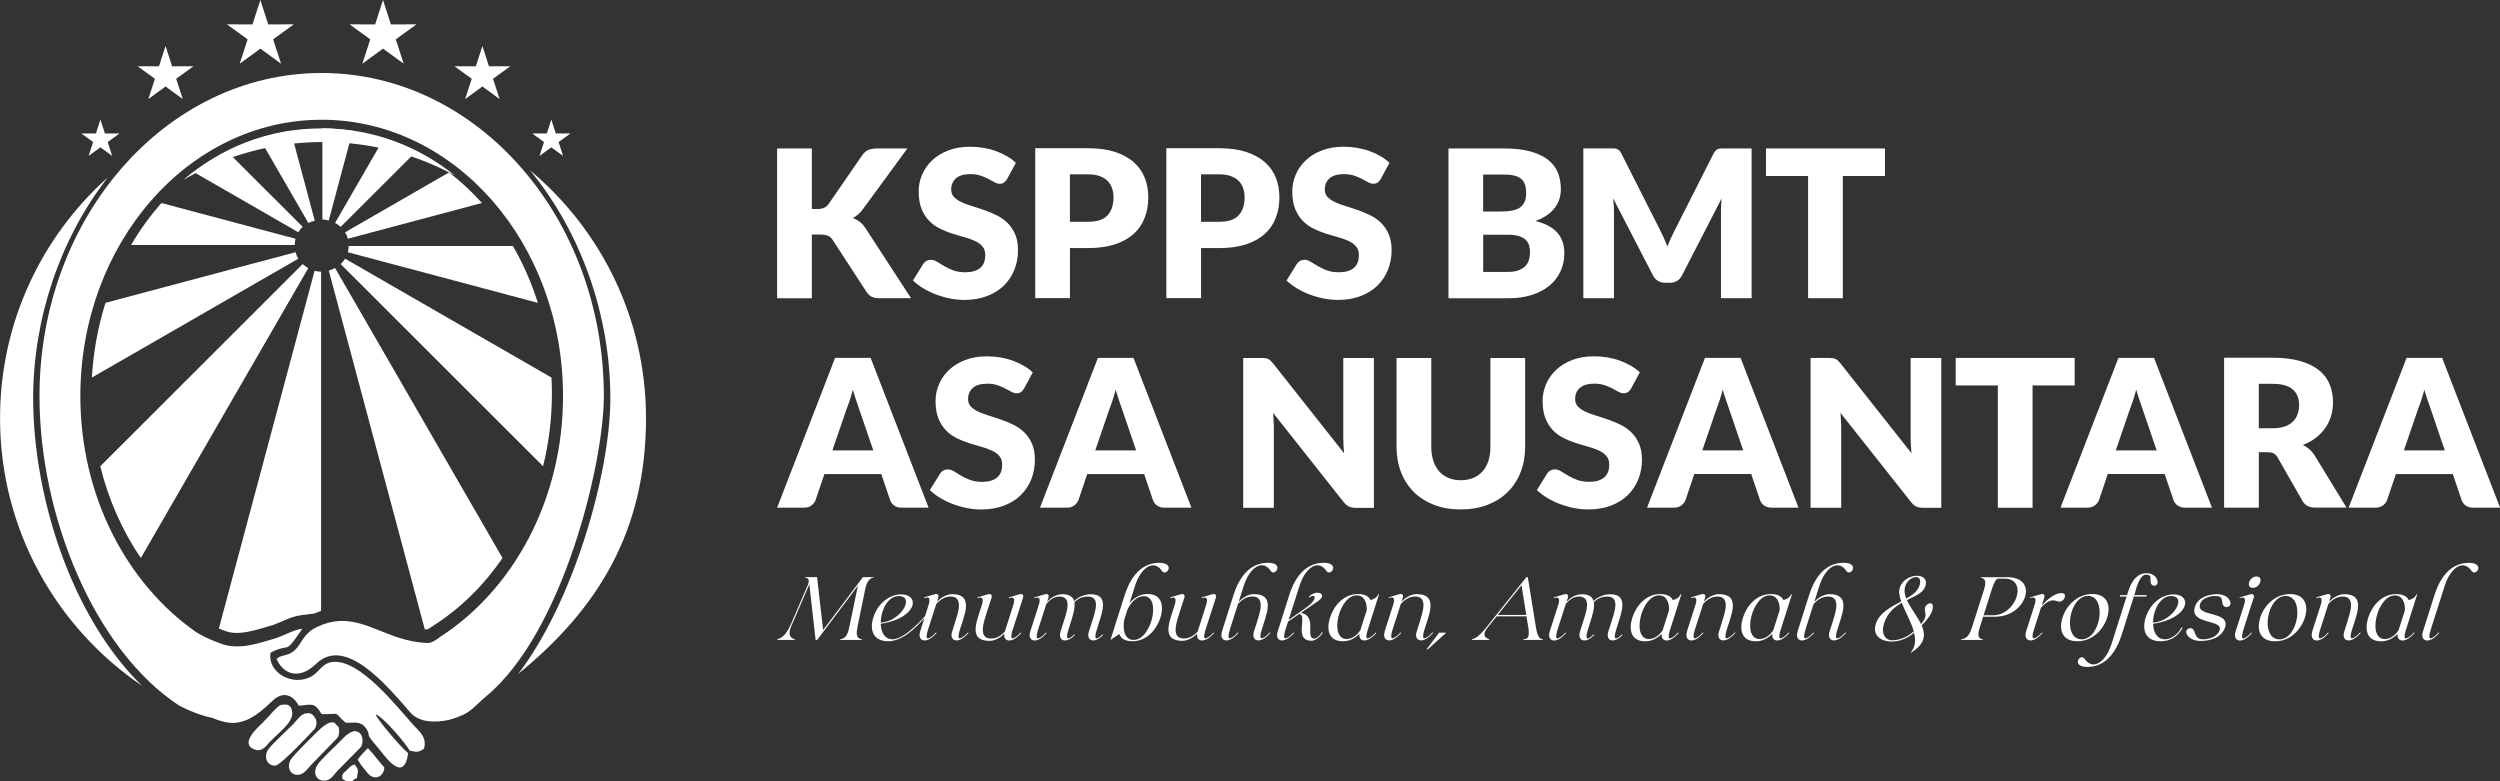 <?xml version="1.0" encoding="UTF-8"?>
<!DOCTYPE svg PUBLIC "-//W3C//DTD SVG 1.1//EN" "http://www.w3.org/Graphics/SVG/1.1/DTD/svg11.dtd">
<!-- Creator: CorelDRAW -->
<svg xmlns="http://www.w3.org/2000/svg" xml:space="preserve" width="111.758mm" height="34.933mm" version="1.1" style="shape-rendering:geometricPrecision; text-rendering:geometricPrecision; image-rendering:optimizeQuality; fill-rule:evenodd; clip-rule:evenodd"
viewBox="0 0 685.48 214.26"
 xmlns:xlink="http://www.w3.org/1999/xlink"
 xmlns:xodm="http://www.corel.com/coreldraw/odm/2003">
 <rect x="0" y="0" width="685.48" height="214.26" fill="#333333" stroke="none"/>
 <defs>
  <style type="text/css">
   <![CDATA[
    .fil1 {fill:white}
    .fil0 {fill:white;fill-rule:nonzero}
   ]]>
  </style>
 </defs>
 <g id="Layer_x0020_1">
  <g id="_2338294895472">
   <g>
    <path class="fil0" d="M222.6 57.31l1.52 0c1.41,0 2.42,-0.44 3.04,-1.32l9.24 -13.41c0.51,-0.73 1.09,-1.23 1.74,-1.49 0.65,-0.26 1.44,-0.39 2.38,-0.39l8.28 0 -12.17 16.61c-0.43,0.6 -0.88,1.1 -1.35,1.49 -0.47,0.39 -0.95,0.72 -1.44,0.99 0.71,0.26 1.37,0.62 1.96,1.08 0.59,0.46 1.13,1.08 1.61,1.85l12.4 19.05 -8.51 0c-0.55,0 -1.01,-0.04 -1.39,-0.11 -0.39,-0.07 -0.72,-0.19 -1,-0.34 -0.28,-0.15 -0.53,-0.34 -0.73,-0.55 -0.21,-0.22 -0.4,-0.46 -0.59,-0.74l-9.3 -14.28c-0.34,-0.53 -0.76,-0.9 -1.28,-1.12 -0.52,-0.22 -1.22,-0.32 -2.1,-0.32l-2.31 0 0 17.47 -9.52 0 0 -41.07 9.52 0 0 16.62zm53.58 -8.27c-0.28,0.45 -0.57,0.79 -0.88,1.01 -0.31,0.22 -0.71,0.33 -1.2,0.33 -0.43,0 -0.89,-0.13 -1.39,-0.4 -0.5,-0.27 -1.06,-0.58 -1.69,-0.92 -0.63,-0.34 -1.35,-0.64 -2.16,-0.91 -0.81,-0.27 -1.73,-0.41 -2.76,-0.41 -1.79,0 -3.11,0.39 -3.98,1.15 -0.87,0.76 -1.31,1.78 -1.31,3.08 0,0.83 0.26,1.51 0.79,2.07 0.53,0.54 1.22,1.01 2.08,1.41 0.85,0.4 1.83,0.75 2.93,1.08 1.1,0.33 2.22,0.7 3.36,1.1 1.15,0.4 2.27,0.88 3.37,1.43 1.1,0.54 2.08,1.24 2.93,2.08 0.85,0.85 1.54,1.88 2.07,3.09 0.53,1.21 0.79,2.68 0.79,4.38 0,1.9 -0.33,3.67 -0.99,5.33 -0.66,1.65 -1.61,3.1 -2.86,4.33 -1.25,1.23 -2.79,2.2 -4.62,2.9 -1.83,0.7 -3.92,1.06 -6.25,1.06 -1.28,0 -2.57,-0.13 -3.9,-0.39 -1.32,-0.26 -2.61,-0.63 -3.85,-1.1 -1.24,-0.47 -2.4,-1.03 -3.49,-1.68 -1.09,-0.65 -2.04,-1.37 -2.85,-2.16l2.82 -4.53c0.21,-0.34 0.5,-0.62 0.87,-0.83 0.38,-0.21 0.78,-0.31 1.21,-0.31 0.56,0 1.13,0.18 1.71,0.53 0.57,0.36 1.22,0.75 1.94,1.18 0.72,0.43 1.55,0.83 2.49,1.18 0.94,0.36 2.05,0.53 3.32,0.53 1.73,0 3.07,-0.39 4.03,-1.15 0.96,-0.76 1.44,-1.96 1.44,-3.61 0,-0.97 -0.26,-1.75 -0.79,-2.35 -0.53,-0.6 -1.21,-1.1 -2.07,-1.49 -0.85,-0.4 -1.83,-0.74 -2.92,-1.04 -1.09,-0.3 -2.21,-0.63 -3.35,-1 -1.15,-0.36 -2.26,-0.82 -3.35,-1.36 -1.09,-0.53 -2.06,-1.24 -2.91,-2.11 -0.85,-0.87 -1.55,-1.96 -2.08,-3.27 -0.53,-1.3 -0.79,-2.92 -0.79,-4.84 0,-1.54 0.31,-3.04 0.93,-4.51 0.62,-1.47 1.53,-2.78 2.73,-3.92 1.2,-1.15 2.68,-2.06 4.42,-2.74 1.75,-0.69 3.75,-1.03 6,-1.03 1.26,0 2.49,0.1 3.68,0.3 1.19,0.2 2.32,0.49 3.39,0.88 1.07,0.39 2.08,0.85 3.01,1.39 0.93,0.54 1.76,1.15 2.49,1.84l-2.37 4.39zm17.19 18.98l0 13.72 -9.52 0 0 -41.1 14.48 0c2.89,0 5.38,0.35 7.46,1.03 2.07,0.69 3.78,1.63 5.13,2.84 1.34,1.2 2.33,2.62 2.97,4.26 0.64,1.63 0.96,3.41 0.96,5.31 0,2.05 -0.33,3.93 -0.99,5.64 -0.66,1.72 -1.66,3.18 -3.01,4.41 -1.35,1.22 -3.06,2.18 -5.14,2.86 -2.07,0.68 -4.53,1.03 -7.37,1.03l-4.96 0zm0 -7.21l4.96 0c2.48,0 4.26,-0.59 5.35,-1.77 1.09,-1.18 1.63,-2.84 1.63,-4.96 0,-0.94 -0.14,-1.79 -0.42,-2.56 -0.28,-0.77 -0.71,-1.44 -1.28,-1.99 -0.57,-0.56 -1.3,-0.98 -2.17,-1.28 -0.87,-0.3 -1.91,-0.45 -3.12,-0.45l-4.96 0 0 13.02zm35.95 7.21l0 13.72 -9.52 0 0 -41.1 14.48 0c2.89,0 5.38,0.35 7.46,1.03 2.08,0.69 3.78,1.63 5.13,2.84 1.34,1.2 2.33,2.62 2.97,4.26 0.64,1.63 0.96,3.41 0.96,5.31 0,2.05 -0.33,3.93 -0.99,5.64 -0.66,1.72 -1.66,3.18 -3.01,4.41 -1.35,1.22 -3.06,2.18 -5.14,2.86 -2.08,0.68 -4.53,1.03 -7.37,1.03l-4.96 0zm0 -7.21l4.96 0c2.48,0 4.26,-0.59 5.35,-1.77 1.09,-1.18 1.63,-2.84 1.63,-4.96 0,-0.94 -0.14,-1.79 -0.42,-2.56 -0.28,-0.77 -0.7,-1.44 -1.28,-1.99 -0.57,-0.56 -1.3,-0.98 -2.17,-1.28 -0.87,-0.3 -1.91,-0.45 -3.12,-0.45l-4.96 0 0 13.02zm49.3 -11.77c-0.28,0.45 -0.57,0.79 -0.88,1.01 -0.31,0.22 -0.71,0.33 -1.2,0.33 -0.43,0 -0.89,-0.13 -1.39,-0.4 -0.5,-0.27 -1.06,-0.58 -1.69,-0.92 -0.63,-0.34 -1.35,-0.64 -2.16,-0.91 -0.81,-0.27 -1.73,-0.41 -2.76,-0.41 -1.79,0 -3.11,0.39 -3.98,1.15 -0.87,0.76 -1.31,1.78 -1.31,3.08 0,0.83 0.26,1.51 0.79,2.07 0.53,0.54 1.22,1.01 2.08,1.41 0.85,0.4 1.83,0.75 2.93,1.08 1.1,0.33 2.22,0.7 3.36,1.1 1.15,0.4 2.27,0.88 3.37,1.43 1.1,0.54 2.08,1.24 2.93,2.08 0.85,0.85 1.54,1.88 2.07,3.09 0.53,1.21 0.79,2.68 0.79,4.38 0,1.9 -0.33,3.67 -0.99,5.33 -0.66,1.65 -1.61,3.1 -2.86,4.33 -1.25,1.23 -2.79,2.2 -4.62,2.9 -1.83,0.7 -3.92,1.06 -6.25,1.06 -1.28,0 -2.57,-0.13 -3.9,-0.39 -1.32,-0.26 -2.61,-0.63 -3.85,-1.1 -1.24,-0.47 -2.4,-1.03 -3.49,-1.68 -1.09,-0.65 -2.04,-1.37 -2.85,-2.16l2.82 -4.53c0.21,-0.34 0.5,-0.62 0.87,-0.83 0.38,-0.21 0.78,-0.31 1.21,-0.31 0.56,0 1.13,0.18 1.71,0.53 0.57,0.36 1.22,0.75 1.94,1.18 0.72,0.43 1.55,0.83 2.49,1.18 0.94,0.36 2.05,0.53 3.32,0.53 1.73,0 3.07,-0.39 4.03,-1.15 0.96,-0.76 1.44,-1.96 1.44,-3.61 0,-0.97 -0.26,-1.75 -0.79,-2.35 -0.53,-0.6 -1.21,-1.1 -2.07,-1.49 -0.85,-0.4 -1.83,-0.74 -2.92,-1.04 -1.09,-0.3 -2.21,-0.63 -3.35,-1 -1.15,-0.36 -2.26,-0.82 -3.35,-1.36 -1.09,-0.53 -2.06,-1.24 -2.91,-2.11 -0.85,-0.87 -1.55,-1.96 -2.08,-3.27 -0.53,-1.3 -0.79,-2.92 -0.79,-4.84 0,-1.54 0.31,-3.04 0.93,-4.51 0.62,-1.47 1.53,-2.78 2.73,-3.92 1.2,-1.15 2.68,-2.06 4.42,-2.74 1.75,-0.69 3.75,-1.03 6,-1.03 1.26,0 2.49,0.1 3.68,0.3 1.19,0.2 2.32,0.49 3.39,0.88 1.07,0.39 2.08,0.85 3.01,1.39 0.93,0.54 1.76,1.15 2.49,1.84l-2.37 4.39zm18.54 32.73l0 -41.07 15.1 0c2.84,0 5.25,0.26 7.24,0.79 1.99,0.54 3.61,1.28 4.87,2.24 1.26,0.97 2.18,2.13 2.75,3.51 0.57,1.38 0.85,2.91 0.85,4.61 0,0.92 -0.13,1.81 -0.39,2.68 -0.26,0.85 -0.68,1.66 -1.24,2.41 -0.56,0.76 -1.29,1.45 -2.17,2.06 -0.88,0.61 -1.94,1.15 -3.18,1.6 2.71,0.66 4.7,1.72 6,3.19 1.3,1.46 1.94,3.35 1.94,5.65 0,1.75 -0.34,3.37 -1.01,4.87 -0.68,1.5 -1.66,2.81 -2.97,3.92 -1.31,1.11 -2.92,1.98 -4.84,2.61 -1.91,0.63 -4.1,0.94 -6.56,0.94l-16.4 0zm9.52 -17.41l0 10.2 6.7 0c1.26,0 2.29,-0.16 3.09,-0.48 0.8,-0.32 1.42,-0.73 1.87,-1.23 0.45,-0.51 0.76,-1.08 0.93,-1.72 0.17,-0.64 0.25,-1.29 0.25,-1.94 0,-0.75 -0.1,-1.43 -0.29,-2.03 -0.2,-0.6 -0.53,-1.11 -1.01,-1.51 -0.48,-0.41 -1.12,-0.73 -1.91,-0.96 -0.79,-0.22 -1.78,-0.34 -2.99,-0.34l-6.65 0zm0 -6.37l4.96 0c1.05,0 2,-0.07 2.85,-0.23 0.85,-0.15 1.57,-0.41 2.16,-0.79 0.59,-0.38 1.04,-0.89 1.35,-1.55 0.31,-0.66 0.46,-1.48 0.46,-2.48 0,-0.98 -0.12,-1.79 -0.37,-2.44 -0.24,-0.65 -0.62,-1.16 -1.13,-1.56 -0.51,-0.39 -1.15,-0.67 -1.93,-0.84 -0.78,-0.17 -1.71,-0.25 -2.78,-0.25l-5.58 0 0 10.14zm48.43 4.99c0.38,0.71 0.74,1.46 1.09,2.23 0.35,0.77 0.68,1.56 0.99,2.37 0.32,-0.83 0.66,-1.63 1.02,-2.41 0.36,-0.78 0.72,-1.54 1.1,-2.27l10.54 -20.79c0.19,-0.36 0.39,-0.63 0.58,-0.83 0.2,-0.2 0.41,-0.35 0.66,-0.44 0.24,-0.09 0.53,-0.14 0.84,-0.14 0.31,0 0.67,0 1.08,0l7.27 0 0 41.07 -8.4 0 0 -23.64c0,-1.14 0.06,-2.38 0.17,-3.72l-10.87 21.12c-0.34,0.66 -0.79,1.16 -1.36,1.49 -0.57,0.34 -1.23,0.51 -1.96,0.51l-1.3 0c-0.73,0 -1.38,-0.17 -1.95,-0.51 -0.57,-0.34 -1.03,-0.84 -1.37,-1.49l-10.93 -21.15c0.07,0.66 0.13,1.32 0.17,1.96 0.04,0.65 0.06,1.24 0.06,1.78l0 23.64 -8.4 0 0 -41.07 7.27 0c0.41,0 0.78,0 1.09,0 0.31,0 0.58,0.05 0.83,0.14 0.24,0.09 0.47,0.25 0.67,0.44 0.2,0.2 0.39,0.47 0.57,0.83l10.56 20.88zm61.73 -22.28l0 7.55 -11.55 0 0 33.52 -9.52 0 0 -33.52 -11.55 0 0 -7.55 32.63 0z"/>
    <path class="fil0" d="M254.61 139.2l-7.38 0c-0.83,0 -1.5,-0.2 -2.04,-0.58 -0.53,-0.39 -0.91,-0.88 -1.12,-1.48l-2.42 -7.16 -15.61 0 -2.42 7.16c-0.19,0.53 -0.55,0.99 -1.1,1.42 -0.55,0.42 -1.21,0.64 -2,0.64l-7.44 0 15.89 -41.07 9.75 0 15.89 41.07zm-26.37 -15.7l11.21 0 -3.78 -11.07c-0.24,-0.7 -0.53,-1.53 -0.85,-2.49 -0.33,-0.95 -0.66,-1.98 -0.98,-3.09 -0.3,1.13 -0.61,2.17 -0.93,3.14 -0.32,0.96 -0.62,1.79 -0.9,2.5l-3.78 11.02zm52.57 -17c-0.28,0.45 -0.57,0.79 -0.88,1.01 -0.31,0.22 -0.71,0.33 -1.2,0.33 -0.43,0 -0.89,-0.13 -1.39,-0.4 -0.5,-0.27 -1.06,-0.58 -1.69,-0.92 -0.63,-0.34 -1.35,-0.64 -2.16,-0.91 -0.81,-0.27 -1.73,-0.41 -2.76,-0.41 -1.79,0 -3.11,0.39 -3.98,1.15 -0.87,0.76 -1.31,1.78 -1.31,3.08 0,0.83 0.26,1.51 0.79,2.07 0.53,0.54 1.22,1.01 2.08,1.41 0.85,0.39 1.83,0.75 2.93,1.08 1.1,0.33 2.22,0.7 3.36,1.1 1.15,0.4 2.27,0.88 3.37,1.43 1.1,0.54 2.08,1.24 2.93,2.08 0.85,0.85 1.54,1.88 2.07,3.09 0.53,1.21 0.79,2.68 0.79,4.38 0,1.9 -0.33,3.67 -0.99,5.33 -0.66,1.65 -1.61,3.1 -2.86,4.33 -1.25,1.23 -2.79,2.2 -4.62,2.9 -1.83,0.7 -3.92,1.06 -6.25,1.06 -1.28,0 -2.57,-0.13 -3.9,-0.38 -1.32,-0.26 -2.61,-0.63 -3.85,-1.1 -1.24,-0.47 -2.4,-1.03 -3.49,-1.68 -1.09,-0.65 -2.04,-1.37 -2.85,-2.16l2.82 -4.53c0.21,-0.34 0.5,-0.62 0.87,-0.83 0.38,-0.21 0.78,-0.31 1.21,-0.31 0.56,0 1.13,0.18 1.71,0.53 0.57,0.36 1.22,0.75 1.94,1.18 0.72,0.43 1.55,0.83 2.49,1.18 0.94,0.36 2.05,0.53 3.32,0.53 1.73,0 3.07,-0.39 4.03,-1.15 0.96,-0.76 1.44,-1.96 1.44,-3.61 0,-0.97 -0.26,-1.75 -0.79,-2.35 -0.53,-0.6 -1.21,-1.1 -2.07,-1.49 -0.85,-0.39 -1.83,-0.74 -2.92,-1.04 -1.09,-0.3 -2.21,-0.63 -3.35,-1 -1.15,-0.36 -2.26,-0.82 -3.35,-1.36 -1.09,-0.53 -2.06,-1.24 -2.91,-2.11 -0.85,-0.87 -1.55,-1.96 -2.08,-3.27 -0.53,-1.31 -0.79,-2.92 -0.79,-4.84 0,-1.54 0.31,-3.04 0.93,-4.51 0.62,-1.47 1.53,-2.78 2.73,-3.92 1.2,-1.15 2.68,-2.06 4.42,-2.74 1.75,-0.69 3.75,-1.03 6,-1.03 1.26,0 2.49,0.1 3.68,0.3 1.19,0.2 2.32,0.49 3.39,0.88 1.07,0.39 2.08,0.85 3.01,1.39 0.93,0.54 1.76,1.15 2.49,1.84l-2.37 4.39zm45.87 32.7l-7.38 0c-0.83,0 -1.5,-0.2 -2.04,-0.58 -0.53,-0.39 -0.91,-0.88 -1.12,-1.48l-2.42 -7.16 -15.61 0 -2.42 7.16c-0.19,0.53 -0.55,0.99 -1.1,1.42 -0.55,0.42 -1.21,0.64 -2,0.64l-7.44 0 15.89 -41.07 9.75 0 15.89 41.07zm-26.37 -15.7l11.21 0 -3.78 -11.07c-0.24,-0.7 -0.53,-1.53 -0.85,-2.49 -0.33,-0.95 -0.66,-1.98 -0.98,-3.09 -0.3,1.13 -0.61,2.17 -0.93,3.14 -0.32,0.96 -0.62,1.79 -0.9,2.5l-3.78 11.02zm45.58 -25.35c0.41,0 0.76,0.02 1.04,0.06 0.28,0.04 0.53,0.1 0.76,0.21 0.23,0.1 0.44,0.25 0.65,0.44 0.21,0.19 0.44,0.44 0.71,0.76l19.49 24.65c-0.07,-0.79 -0.13,-1.56 -0.17,-2.3 -0.04,-0.74 -0.06,-1.44 -0.06,-2.09l0 -21.72 8.4 0 0 41.08 -4.96 0c-0.73,0 -1.35,-0.11 -1.86,-0.34 -0.51,-0.22 -1,-0.64 -1.47,-1.24l-19.35 -24.45c0.06,0.71 0.1,1.41 0.14,2.09 0.04,0.68 0.06,1.33 0.06,1.93l0 22 -8.4 0 0 -41.08 5.01 0zm54.66 33.52c1.28,0 2.42,-0.22 3.43,-0.64 1.01,-0.42 1.85,-1.02 2.54,-1.81 0.7,-0.79 1.23,-1.76 1.6,-2.89 0.37,-1.14 0.54,-2.42 0.54,-3.87l0 -24.31 9.52 0 0 24.33c0,2.52 -0.4,4.83 -1.22,6.93 -0.82,2.11 -1.99,3.93 -3.51,5.45 -1.52,1.52 -3.37,2.7 -5.55,3.55 -2.18,0.85 -4.63,1.27 -7.35,1.27 -2.74,0 -5.2,-0.42 -7.38,-1.27 -2.18,-0.85 -4.03,-2.03 -5.55,-3.55 -1.52,-1.52 -2.68,-3.34 -3.49,-5.45 -0.81,-2.1 -1.21,-4.41 -1.21,-6.93l0 -24.33 9.52 0 0 24.28c0,1.45 0.19,2.73 0.55,3.87 0.37,1.14 0.89,2.1 1.59,2.9 0.69,0.8 1.55,1.41 2.55,1.83 1,0.42 2.14,0.64 3.42,0.64zm46.71 -25.18c-0.28,0.45 -0.57,0.79 -0.88,1.01 -0.31,0.22 -0.71,0.33 -1.2,0.33 -0.43,0 -0.89,-0.13 -1.39,-0.4 -0.5,-0.27 -1.06,-0.58 -1.69,-0.92 -0.63,-0.34 -1.35,-0.64 -2.16,-0.91 -0.81,-0.27 -1.73,-0.41 -2.76,-0.41 -1.79,0 -3.11,0.39 -3.98,1.15 -0.87,0.76 -1.31,1.78 -1.31,3.08 0,0.83 0.26,1.51 0.79,2.07 0.53,0.54 1.22,1.01 2.08,1.41 0.85,0.39 1.83,0.75 2.93,1.08 1.1,0.33 2.22,0.7 3.36,1.1 1.15,0.4 2.27,0.88 3.37,1.43 1.1,0.54 2.08,1.24 2.93,2.08 0.85,0.85 1.54,1.88 2.07,3.09 0.53,1.21 0.79,2.68 0.79,4.38 0,1.9 -0.33,3.67 -0.99,5.33 -0.66,1.65 -1.61,3.1 -2.86,4.33 -1.25,1.23 -2.79,2.2 -4.62,2.9 -1.83,0.7 -3.92,1.06 -6.25,1.06 -1.28,0 -2.57,-0.13 -3.9,-0.38 -1.32,-0.26 -2.61,-0.63 -3.85,-1.1 -1.24,-0.47 -2.4,-1.03 -3.49,-1.68 -1.09,-0.65 -2.04,-1.37 -2.85,-2.16l2.82 -4.53c0.21,-0.34 0.5,-0.62 0.87,-0.83 0.38,-0.21 0.78,-0.31 1.21,-0.31 0.56,0 1.13,0.18 1.71,0.53 0.57,0.36 1.22,0.75 1.94,1.18 0.72,0.43 1.55,0.83 2.49,1.18 0.94,0.36 2.05,0.53 3.32,0.53 1.73,0 3.07,-0.39 4.03,-1.15 0.96,-0.76 1.44,-1.96 1.44,-3.61 0,-0.97 -0.26,-1.75 -0.79,-2.35 -0.53,-0.6 -1.21,-1.1 -2.07,-1.49 -0.85,-0.39 -1.83,-0.74 -2.92,-1.04 -1.09,-0.3 -2.21,-0.63 -3.35,-1 -1.15,-0.36 -2.26,-0.82 -3.35,-1.36 -1.09,-0.53 -2.06,-1.24 -2.91,-2.11 -0.85,-0.87 -1.55,-1.96 -2.08,-3.27 -0.53,-1.31 -0.79,-2.92 -0.79,-4.84 0,-1.54 0.31,-3.04 0.93,-4.51 0.62,-1.47 1.53,-2.78 2.73,-3.92 1.2,-1.15 2.68,-2.06 4.42,-2.74 1.75,-0.69 3.75,-1.03 6,-1.03 1.26,0 2.49,0.1 3.68,0.3 1.19,0.2 2.32,0.49 3.39,0.88 1.07,0.39 2.08,0.85 3.01,1.39 0.93,0.54 1.76,1.15 2.49,1.84l-2.37 4.39zm45.87 32.7l-7.38 0c-0.83,0 -1.5,-0.2 -2.04,-0.58 -0.53,-0.39 -0.91,-0.88 -1.12,-1.48l-2.42 -7.16 -15.61 0 -2.42 7.16c-0.19,0.53 -0.55,0.99 -1.1,1.42 -0.55,0.42 -1.21,0.64 -2,0.64l-7.44 0 15.89 -41.07 9.75 0 15.89 41.07zm-26.37 -15.7l11.21 0 -3.77 -11.07c-0.24,-0.7 -0.53,-1.53 -0.86,-2.49 -0.33,-0.95 -0.66,-1.98 -0.98,-3.09 -0.3,1.13 -0.61,2.17 -0.93,3.14 -0.32,0.96 -0.62,1.79 -0.9,2.5l-3.78 11.02zm34.71 -25.35c0.41,0 0.76,0.02 1.04,0.06 0.28,0.04 0.53,0.1 0.76,0.21 0.23,0.1 0.44,0.25 0.65,0.44 0.21,0.19 0.44,0.44 0.7,0.76l19.49 24.65c-0.07,-0.79 -0.13,-1.56 -0.17,-2.3 -0.04,-0.74 -0.06,-1.44 -0.06,-2.09l0 -21.72 8.4 0 0 41.08 -4.96 0c-0.73,0 -1.35,-0.11 -1.86,-0.34 -0.51,-0.22 -1,-0.64 -1.47,-1.24l-19.35 -24.45c0.06,0.71 0.1,1.41 0.14,2.09 0.04,0.68 0.06,1.33 0.06,1.93l0 22 -8.4 0 0 -41.08 5.01 0zm67.39 0l0 7.55 -11.55 0 0 33.52 -9.52 0 0 -33.52 -11.55 0 0 -7.55 32.63 0zm37.64 41.05l-7.38 0c-0.83,0 -1.5,-0.2 -2.04,-0.58 -0.53,-0.39 -0.91,-0.88 -1.12,-1.48l-2.42 -7.16 -15.61 0 -2.42 7.16c-0.19,0.53 -0.55,0.99 -1.1,1.42 -0.55,0.42 -1.21,0.64 -2,0.64l-7.44 0 15.89 -41.07 9.75 0 15.89 41.07zm-26.37 -15.7l11.21 0 -3.78 -11.07c-0.24,-0.7 -0.53,-1.53 -0.85,-2.49 -0.33,-0.95 -0.66,-1.98 -0.98,-3.09 -0.3,1.13 -0.61,2.17 -0.93,3.14 -0.32,0.96 -0.62,1.79 -0.9,2.5l-3.78 11.02zm39.22 0.52l0 15.18 -9.52 0 0 -41.1 13.35 0c2.97,0 5.5,0.31 7.6,0.92 2.09,0.61 3.8,1.46 5.13,2.55 1.32,1.09 2.28,2.37 2.88,3.87 0.6,1.48 0.9,3.11 0.9,4.86 0,1.33 -0.18,2.6 -0.54,3.78 -0.36,1.18 -0.88,2.28 -1.59,3.29 -0.7,1 -1.57,1.91 -2.59,2.69 -1.02,0.8 -2.21,1.45 -3.54,1.95 0.64,0.32 1.24,0.71 1.79,1.18 0.55,0.47 1.03,1.04 1.45,1.72l8.73 14.28 -8.62 0c-1.6,0 -2.74,-0.6 -3.44,-1.8l-6.82 -11.92c-0.3,-0.53 -0.65,-0.9 -1.05,-1.13 -0.4,-0.22 -0.98,-0.34 -1.71,-0.34l-2.42 0zm0 -6.59l3.83 0c1.3,0 2.4,-0.17 3.32,-0.5 0.91,-0.33 1.65,-0.78 2.23,-1.36 0.58,-0.58 1.01,-1.27 1.27,-2.05 0.26,-0.78 0.39,-1.61 0.39,-2.52 0,-1.8 -0.58,-3.21 -1.76,-4.23 -1.17,-1.01 -3,-1.52 -5.46,-1.52l-3.83 0 0 12.17zm66.15 21.78l-7.38 0c-0.83,0 -1.5,-0.2 -2.04,-0.58 -0.53,-0.39 -0.91,-0.88 -1.12,-1.48l-2.42 -7.16 -15.61 0 -2.42 7.16c-0.19,0.53 -0.55,0.99 -1.1,1.42 -0.55,0.42 -1.21,0.64 -2,0.64l-7.44 0 15.89 -41.07 9.75 0 15.89 41.07zm-26.37 -15.7l11.21 0 -3.77 -11.07c-0.24,-0.7 -0.53,-1.53 -0.86,-2.49 -0.33,-0.95 -0.66,-1.98 -0.98,-3.09 -0.3,1.13 -0.61,2.17 -0.93,3.14 -0.32,0.96 -0.62,1.79 -0.9,2.5l-3.78 11.02z"/>
    <path class="fil0" d="M216.7 171.48c-1.4,3.22 -3.02,3.64 -3.49,3.78 -0.07,0.02 -0.12,0.2 -0.12,0.2l4.84 0c0,0 0.07,-0.17 0,-0.2 -0.37,-0.15 -2.33,-0.39 -0.96,-3.61l4.94 -11.43 1.72 15.24 0.44 0 11.16 -14.87 -2.41 11.62c-0.64,3.02 -1.92,2.9 -2.38,3.05 -0.07,0.02 -0.12,0.2 -0.12,0.2l5.95 0c0,0 0.05,-0.17 -0.02,-0.2 -0.39,-0.15 -1.82,-0.02 -1.18,-3.15l2.19 -10.69c0.52,-2.46 1.62,-3 2.16,-3 0.1,0 0.15,-0.17 0.15,-0.17l-2.97 0 -10.91 14.5 -1.65 -14.5 -3.29 0c0,0 -0.02,0.17 0.05,0.17 0.44,0 1.42,0.3 0.74,1.82l0.07 -0.1 -4.89 11.33zm35.59 1.7c-0.47,1.5 0.15,2.43 1.23,2.43 1.03,0 2.14,-0.79 3.22,-1.97l0 -0.17c0,0 -0.02,-0.15 -0.15,0 -0.86,1.01 -1.82,1.57 -2.16,1.57 -0.42,0 -0.49,-0.64 -0.05,-2.16l2.34 -7.28c0.71,-0.81 2.09,-2.04 3.93,-2.04 3.71,0 1.97,4.69 1.16,7.25l-0.74 2.36c-0.49,1.5 0.12,2.43 1.2,2.43 1.03,0 2.14,-0.79 3.24,-1.97l0 -0.17c0,0 -0.02,-0.15 -0.15,0 -0.89,1.01 -1.84,1.57 -2.19,1.57 -0.42,0 -0.49,-0.64 -0.05,-2.14l0.61 -1.89c1.13,-3.54 2.75,-8.09 -2.68,-8.09 -1.55,0 -3.22,1.06 -4.15,2.09l0.34 -1.03c0.27,-0.86 -0.12,-1.28 -0.98,-1.03l-2.85 0.84c0,0 -0.07,0.17 0,0.2 0.22,-0.05 0.54,-0.15 0.81,-0.15 0.52,0 0.93,0.34 0.39,2.04l-0.96 3.05c-2.53,2.83 -6.24,6.36 -8.94,6.36 -2.14,0 -3.15,-1.92 -3.22,-4.23 10.1,-1.6 10.84,-8.08 5.58,-8.08 -2.73,0 -6.24,1.99 -7.62,6.39 -1.06,3.32 -0.07,6.46 4.06,6.46 3.76,0 7.22,-3.24 9.95,-6.34l-1.18 3.69zm-10.79 -2.43c0,-3.37 1.89,-7.32 4.94,-7.32 4.47,0 0.74,6.83 -4.94,7.32zm30.35 -6.76c0.27,-0.86 -0.12,-1.28 -1.01,-1.03l-2.85 0.84c0,0 -0.05,0.17 0.02,0.2 0.2,-0.05 0.52,-0.15 0.79,-0.15 0.52,0 0.93,0.34 0.44,1.97l-0.59 1.82c-1.13,3.54 -2.78,8.08 2.68,8.08 1.5,0 3.1,-0.98 4.06,-1.99 -0.2,1.18 0.39,1.89 1.33,1.89 1.06,0 2.16,-0.79 3.24,-1.97l0 -0.17c0,0 -0.02,-0.15 -0.15,0 -0.86,1.01 -1.82,1.57 -2.16,1.57 -0.44,0 -0.49,-0.66 -0.02,-2.24l2.85 -8.82c0.27,-0.86 -0.12,-1.28 -1.01,-1.03l-2.85 0.84c0,0 -0.05,0.17 0.02,0.2 0.22,-0.05 0.52,-0.15 0.81,-0.15 0.52,0 0.91,0.34 0.39,2.04l-2.33 7.3c-0.76,0.84 -2.06,1.89 -3.76,1.89 -3.71,0 -1.94,-4.7 -1.16,-7.25l1.25 -3.83zm18.95 9.19c-0.47,1.5 0.15,2.43 1.2,2.43 0.74,0 1.7,-0.44 2.65,-1.45l0 -0.17c0,0 0,-0.15 -0.15,0 -1.6,1.55 -2.46,1.62 -1.57,-1.25l0.54 -1.72c0.64,-1.97 1.4,-4.28 1.13,-5.9 0.66,-0.69 1.87,-1.55 3.69,-1.55 3.71,0 1.82,4.69 1.03,7.25l-0.76 2.36c-0.47,1.5 0.15,2.43 1.2,2.43 0.74,0 1.7,-0.44 2.66,-1.45l0 -0.17c0,0 0,-0.15 -0.15,0 -1.6,1.55 -2.46,1.62 -1.57,-1.25l0.54 -1.72c1.13,-3.54 2.75,-8.09 -2.16,-8.09 -1.74,0 -3.61,0.88 -4.55,1.89 -0.3,-1.13 -1.23,-1.89 -3.24,-1.89 -1.67,0 -3.27,1.03 -4.18,2.09l0.34 -1.03c0.27,-0.86 -0.12,-1.28 -0.98,-1.03l-2.85 0.84c0,0 -0.07,0.17 0,0.2 0.22,-0.05 0.54,-0.15 0.81,-0.15 0.52,0 0.93,0.34 0.39,2.04l-2.34 7.3c-0.47,1.5 0.15,2.43 1.2,2.43 1.06,0 2.16,-0.79 3.24,-1.97l0 -0.17c0,0 -0.02,-0.15 -0.15,0 -0.86,1.01 -1.82,1.57 -2.16,1.57 -0.42,0 -0.49,-0.64 -0.05,-2.16l2.34 -7.3c0.69,-0.81 1.92,-2.02 3.61,-2.02 3.71,0 1.82,4.69 1.03,7.25l-0.76 2.36zm13.69 2.28l2.43 -1.63c0.39,1.18 1.45,1.99 3.59,1.99 3.93,0 6.64,-3.23 7.67,-6.47 1.01,-3.23 0.39,-6.48 -3.54,-6.48 -2.06,0 -3.71,1.06 -4.94,2.51l1.62 -5.08c1.13,-3.29 3.05,-5.29 4.84,-5.29 0.89,0 1.72,0.49 2.43,1.52 0.22,0.32 0.47,0.44 0.74,0.44 1.18,0 2.29,-2.65 -1.5,-2.65 -2.88,0 -7.05,1.4 -9.44,8.82l-2.78 8.72 0.02 0 -1.16 3.6zm6.34 0c-2.43,0 -3.1,-2.74 -2.56,-5.59l0.84 -2.64c0.96,-2.09 2.56,-3.76 4.52,-3.76 4.87,0 2.14,11.99 -2.8,11.99zm13.89 -11.48c0.27,-0.86 -0.12,-1.28 -1.01,-1.03l-2.85 0.84c0,0 -0.05,0.17 0.02,0.2 0.2,-0.05 0.52,-0.15 0.79,-0.15 0.52,0 0.93,0.34 0.44,1.97l-0.59 1.82c-1.13,3.54 -2.78,8.08 2.68,8.08 1.5,0 3.1,-0.98 4.06,-1.99 -0.2,1.18 0.39,1.89 1.33,1.89 1.06,0 2.16,-0.79 3.24,-1.97l0 -0.17c0,0 -0.02,-0.15 -0.15,0 -0.86,1.01 -1.82,1.57 -2.16,1.57 -0.44,0 -0.49,-0.66 -0.02,-2.24l2.85 -8.82c0.27,-0.86 -0.12,-1.28 -1.01,-1.03l-2.85 0.84c0,0 -0.05,0.17 0.02,0.2 0.22,-0.05 0.52,-0.15 0.81,-0.15 0.52,0 0.91,0.34 0.39,2.04l-2.33 7.3c-0.76,0.84 -2.06,1.89 -3.76,1.89 -3.71,0 -1.94,-4.7 -1.16,-7.25l1.25 -3.83zm10.35 9.19c-0.49,1.5 0.12,2.43 1.2,2.43 1.03,0 2.14,-0.79 3.24,-1.97l-0.02 -0.17c0,0 0,-0.15 -0.12,0 -0.88,1.01 -1.84,1.57 -2.19,1.57 -0.44,0 -0.49,-0.71 0.05,-2.46l2.21 -6.96c0.71,-0.79 2.09,-2.06 3.96,-2.06 3.71,0 1.97,4.69 1.18,7.25l-0.76 2.36c-0.47,1.5 0.15,2.43 1.2,2.43 1.06,0 2.16,-0.79 3.24,-1.97l0 -0.17c0,0 -0.03,-0.15 -0.15,0 -0.86,1.01 -1.82,1.57 -2.16,1.57 -0.44,0 -0.52,-0.69 0,-2.31l0.54 -1.72c1.13,-3.54 2.75,-8.09 -2.68,-8.09 -1.57,0 -3.24,1.08 -4.18,2.14l1.42 -4.47c1.11,-3.46 3.07,-5.58 4.92,-5.58 0.88,0 1.74,0.49 2.43,1.52 0.22,0.32 0.47,0.44 0.74,0.44 1.18,0 2.31,-2.65 -1.48,-2.65 -2.88,0 -7.08,1.4 -9.44,8.85l-3.17 10zm15.26 0c-0.49,1.5 0.12,2.43 1.2,2.43 1.03,0 2.14,-0.79 3.24,-1.97l-0.02 -0.17c0,0 0,-0.15 -0.12,0 -0.88,1.01 -1.84,1.57 -2.19,1.57 -0.44,0 -0.49,-0.71 0.05,-2.46l0.69 -2.14 3.07 -2.09c2.43,0.44 -1.74,7.35 3.44,7.35 0.52,0 1.92,-0.54 2.9,-2.06l-0.02 -0.42c0,0 -0.07,-0.05 -0.12,0.1 -0.49,1.01 -1.5,1.8 -2.02,1.8 -2.8,0 0.96,-6.17 -3.73,-7.08l4.79 -3.27c1.72,-1.18 1.03,-2.26 -0.25,-2.26 -0.71,0 -1.6,0.32 -2.36,1.13l0 0.17c0,0 0,0.1 0.15,0 0.42,-0.3 0.76,-0.42 1.01,-0.42 0.86,0 0.56,1.52 -2.02,3.32l-4.69 3.27 3 -9.39c1.11,-3.46 3.07,-5.58 4.92,-5.58 0.88,0 1.72,0.49 2.43,1.52 0.22,0.32 0.47,0.44 0.74,0.44 1.18,0 2.31,-2.65 -1.48,-2.65 -2.88,0 -7.08,1.4 -9.44,8.85l-3.17 10zm27.82 -10.27c0,0 -0.27,-0.02 -0.37,0.25 -0.2,0.61 -1.13,1.23 -2.02,1.35 -0.47,-0.98 -1.52,-1.62 -3.44,-1.62 -3.91,0 -6.61,3.22 -7.64,6.48 -1.03,3.23 -0.42,6.47 3.54,6.47 1.82,0 3.32,-0.84 4.52,-2.04 -0.15,1.13 0.42,1.82 1.35,1.82 1.03,0 2.14,-0.79 3.24,-1.97l0 -0.18c0,0 -0.02,-0.15 -0.15,0 -0.88,1.01 -1.84,1.58 -2.19,1.58 -0.42,0 -0.49,-0.64 -0.02,-2.17l3.17 -9.98zm-6.14 0.34c1.99,0 2.8,1.82 2.75,4.04l-1.77 5.54c-0.96,1.41 -2.26,2.39 -3.76,2.39 -4.89,0 -2.14,-11.97 2.78,-11.97zm7.67 9.93c-0.47,1.5 0.15,2.43 1.2,2.43 1.06,0 2.16,-0.79 3.24,-1.97l0 -0.17c0,0 -0.02,-0.15 -0.15,0 -0.86,1.01 -1.82,1.57 -2.16,1.57 -0.42,0 -0.49,-0.64 -0.05,-2.16l2.34 -7.28c0.71,-0.81 2.09,-2.04 3.93,-2.04 3.71,0 1.94,4.69 1.16,7.25l-0.74 2.36c-0.49,1.5 0.12,2.43 1.2,2.43 1.03,0 2.14,-0.79 3.24,-1.97l0 -0.17c0,0 -0.02,-0.15 -0.15,0 -0.89,1.01 -1.84,1.57 -2.19,1.57 -0.42,0 -0.49,-0.64 -0.05,-2.14l0.61 -1.89c1.13,-3.54 2.75,-8.09 -2.68,-8.09 -1.57,0 -3.22,1.06 -4.15,2.09l0.34 -1.03c0.27,-0.86 -0.12,-1.28 -0.98,-1.03l-2.85 0.84c0,0 -0.07,0.17 0,0.2 0.22,-0.05 0.54,-0.15 0.81,-0.15 0.52,0 0.93,0.34 0.39,2.04l-2.34 7.3zm11.48 4.87l0.34 0 5.06 -4.57 -1.97 0 -3.44 4.57zm27.75 -19.78l-0.39 0 -11.06 13.86c-2.28,2.85 -3.34,3 -3.81,3.15 -0.07,0.02 -0.12,0.2 -0.12,0.2l4.82 0c0,0 0.05,-0.17 -0.02,-0.2 -0.37,-0.15 -2.43,-0.69 -0.47,-3.15l2.51 -3.12 8.18 0 0.52 3.12c0.54,3.39 -0.79,3 -1.23,3.15 -0.1,0.02 -0.15,0.2 -0.15,0.2l5.31 0c0,0 0.02,-0.17 -0.02,-0.2 -0.37,-0.15 -1.28,0.12 -1.82,-3.15l-2.24 -13.86zm-8.23 10.35l6.51 -8.16 1.3 8.16 -7.82 0zm22.54 4.57c-0.47,1.5 0.15,2.43 1.2,2.43 0.74,0 1.7,-0.44 2.65,-1.45l0 -0.17c0,0 0,-0.15 -0.15,0 -1.6,1.55 -2.46,1.62 -1.57,-1.25l0.54 -1.72c0.64,-1.97 1.4,-4.28 1.13,-5.9 0.66,-0.69 1.87,-1.55 3.69,-1.55 3.71,0 1.82,4.69 1.03,7.25l-0.76 2.36c-0.47,1.5 0.15,2.43 1.2,2.43 0.74,0 1.7,-0.44 2.66,-1.45l0 -0.17c0,0 0,-0.15 -0.15,0 -1.6,1.55 -2.46,1.62 -1.57,-1.25l0.54 -1.72c1.13,-3.54 2.75,-8.09 -2.16,-8.09 -1.75,0 -3.61,0.88 -4.55,1.89 -0.3,-1.13 -1.23,-1.89 -3.24,-1.89 -1.67,0 -3.27,1.03 -4.18,2.09l0.34 -1.03c0.27,-0.86 -0.12,-1.28 -0.98,-1.03l-2.85 0.84c0,0 -0.07,0.17 0,0.2 0.22,-0.05 0.54,-0.15 0.81,-0.15 0.52,0 0.94,0.34 0.4,2.04l-2.34 7.3c-0.47,1.5 0.15,2.43 1.2,2.43 1.06,0 2.16,-0.79 3.24,-1.97l0 -0.17c0,0 -0.02,-0.15 -0.15,0 -0.86,1.01 -1.82,1.57 -2.16,1.57 -0.42,0 -0.49,-0.64 -0.05,-2.16l2.34 -7.3c0.69,-0.81 1.92,-2.02 3.61,-2.02 3.71,0 1.82,4.69 1.03,7.25l-0.76 2.36zm27.82 -10.27c0,0 -0.27,-0.02 -0.37,0.25 -0.2,0.61 -1.13,1.23 -2.02,1.35 -0.47,-0.98 -1.52,-1.62 -3.44,-1.62 -3.91,0 -6.61,3.22 -7.64,6.48 -1.03,3.23 -0.42,6.47 3.54,6.47 1.82,0 3.32,-0.84 4.52,-2.04 -0.15,1.13 0.42,1.82 1.35,1.82 1.03,0 2.14,-0.79 3.24,-1.97l0 -0.18c0,0 -0.02,-0.15 -0.15,0 -0.88,1.01 -1.84,1.58 -2.19,1.58 -0.42,0 -0.49,-0.64 -0.02,-2.17l3.17 -9.98zm-6.14 0.34c1.99,0 2.8,1.82 2.75,4.04l-1.77 5.54c-0.96,1.41 -2.26,2.39 -3.76,2.39 -4.89,0 -2.14,-11.97 2.78,-11.97zm7.67 9.93c-0.47,1.5 0.15,2.43 1.2,2.43 1.06,0 2.16,-0.79 3.24,-1.97l0 -0.17c0,0 -0.02,-0.15 -0.15,0 -0.86,1.01 -1.82,1.57 -2.16,1.57 -0.42,0 -0.49,-0.64 -0.05,-2.16l2.34 -7.28c0.71,-0.81 2.09,-2.04 3.93,-2.04 3.71,0 1.94,4.69 1.16,7.25l-0.74 2.36c-0.49,1.5 0.12,2.43 1.2,2.43 1.03,0 2.14,-0.79 3.24,-1.97l0 -0.17c0,0 -0.02,-0.15 -0.15,0 -0.89,1.01 -1.84,1.57 -2.19,1.57 -0.42,0 -0.49,-0.64 -0.05,-2.14l0.61 -1.89c1.13,-3.54 2.75,-8.09 -2.68,-8.09 -1.57,0 -3.22,1.06 -4.15,2.09l0.34 -1.03c0.27,-0.86 -0.12,-1.28 -0.98,-1.03l-2.85 0.84c0,0 -0.07,0.17 0,0.2 0.22,-0.05 0.54,-0.15 0.81,-0.15 0.52,0 0.93,0.34 0.39,2.04l-2.34 7.3zm28.8 -10.27c0,0 -0.27,-0.02 -0.37,0.25 -0.2,0.61 -1.13,1.23 -2.02,1.35 -0.47,-0.98 -1.52,-1.62 -3.44,-1.62 -3.91,0 -6.61,3.22 -7.64,6.48 -1.03,3.23 -0.42,6.47 3.54,6.47 1.82,0 3.32,-0.84 4.52,-2.04 -0.15,1.13 0.42,1.82 1.35,1.82 1.03,0 2.14,-0.79 3.24,-1.97l0 -0.18c0,0 -0.02,-0.15 -0.15,0 -0.88,1.01 -1.84,1.58 -2.19,1.58 -0.42,0 -0.49,-0.64 -0.02,-2.17l3.17 -9.98zm-6.14 0.34c1.99,0 2.8,1.82 2.75,4.04l-1.77 5.54c-0.96,1.41 -2.26,2.39 -3.76,2.39 -4.89,0 -2.14,-11.97 2.78,-11.97zm7.67 9.93c-0.49,1.5 0.12,2.43 1.2,2.43 1.03,0 2.14,-0.79 3.24,-1.97l-0.02 -0.17c0,0 0,-0.15 -0.12,0 -0.88,1.01 -1.84,1.57 -2.19,1.57 -0.44,0 -0.49,-0.71 0.05,-2.46l2.21 -6.96c0.71,-0.79 2.09,-2.06 3.96,-2.06 3.71,0 1.97,4.69 1.18,7.25l-0.76 2.36c-0.47,1.5 0.15,2.43 1.2,2.43 1.06,0 2.16,-0.79 3.24,-1.97l0 -0.17c0,0 -0.03,-0.15 -0.15,0 -0.86,1.01 -1.82,1.57 -2.16,1.57 -0.44,0 -0.52,-0.69 0,-2.31l0.54 -1.72c1.13,-3.54 2.75,-8.09 -2.68,-8.09 -1.57,0 -3.24,1.08 -4.18,2.14l1.42 -4.47c1.11,-3.46 3.07,-5.58 4.92,-5.58 0.88,0 1.75,0.49 2.43,1.52 0.22,0.32 0.47,0.44 0.74,0.44 1.18,0 2.31,-2.65 -1.48,-2.65 -2.88,0 -7.08,1.4 -9.44,8.85l-3.17 10zm31.11 5.77c3.91,-2.43 4.01,-4.94 2.9,-7.47 1.77,-1.77 3.27,-3.81 3.05,-5.43 -0.07,-0.44 -0.34,-0.62 -0.69,-0.62 -0.66,0 -1.57,0.71 -1.5,1.7 0.07,1.35 0.81,1.72 -1.03,4.01 -1.06,-2.21 -2.92,-4.42 -3.88,-6.61 2.31,-1.13 4.47,-1.94 5.06,-3.81 0.62,-1.92 -0.66,-2.85 -2.31,-2.85 -1.8,0 -4.03,1.13 -4.72,3.32 -0.34,1.03 -0.1,2.31 0.42,3.71 -2.9,1.57 -6.09,3.17 -7,6.24 -0.96,3.17 1.5,4.77 4.42,4.77 2.24,0 4.3,-0.93 6.09,-2.41 0.49,1.94 0.42,3.79 -0.86,5.31l0.05 0.15zm-1.33 -14.82c-0.47,-1.18 -0.64,-2.36 -0.22,-3.54 0.49,-1.45 1.87,-2.36 2.88,-2.36 0.88,0 1.5,0.71 0.96,2.36 -0.47,1.48 -1.89,2.56 -3.61,3.54zm2.07 9.02c-1.7,1.43 -3.79,2.41 -5.9,2.41 -2.04,0 -3.12,-1.94 -2.28,-4.55 0.93,-2.97 2.87,-4.57 4.87,-5.73 0.96,2.43 2.58,5.24 3.32,7.86zm22.26 -4.05c4.35,0 7.37,-2.7 8.23,-5.43 0.88,-2.7 -0.44,-5.41 -4.79,-5.41l-5.36 0 -4.47 14.01c-0.98,3 -2.31,2.85 -2.78,3 -0.1,0.02 -0.15,0.2 -0.15,0.2l5.95 0c0,0 0.05,-0.17 -0.02,-0.2 -0.37,-0.15 -1.82,0 -0.81,-3.15l0.96 -3.02 3.24 0zm-3.83 -10.84c0,0 -0.05,0.17 0.02,0.2 0.37,0.15 1.82,0 0.81,3.15l1.08 -3.34 -1.92 0zm6.46 0.4c6.51,0 3.32,10.05 -3.2,10.05l-2.56 0 2.29 -7.2c1.06,-3.24 1.57,-2.8 2.06,-2.85l1.4 0zm5.9 14.52c-0.47,1.5 0.15,2.43 1.2,2.43 1.06,0 2.16,-0.79 3.24,-1.97l0 -0.17c0,0 -0.02,-0.15 -0.15,0 -0.86,1.01 -1.82,1.57 -2.16,1.57 -0.42,0 -0.49,-0.64 -0.05,-2.16l1.97 -6.17c1.42,-1.65 2.46,-2.09 3.34,-2.09 0.52,0 1.01,0.15 1.48,0.3 1.28,0.39 2.46,-1.74 1.38,-2.19 -0.2,-0.07 -0.42,-0.12 -0.64,-0.12 -1.52,0 -3.81,1.6 -5.36,3.51l0.71 -2.14c0.27,-0.86 -0.12,-1.28 -0.98,-1.03l-2.85 0.84c0,0 -0.07,0.17 0,0.2 0.22,-0.05 0.54,-0.15 0.81,-0.15 0.52,0 0.93,0.34 0.39,2.04l-2.34 7.3zm9.98 -3.82c-1.06,3.33 -0.07,6.47 4.08,6.47 4.1,0 7.08,-3.12 8.16,-6.47 1.06,-3.33 0.07,-6.48 -4.06,-6.48 -4.1,0 -7.13,3.13 -8.18,6.48zm7 -5.96c5.26,0 3.56,11.9 -1.74,11.9 -5.33,0 -3.56,-11.9 1.74,-11.9zm16.02 -6.24c-2.65,0 -4.2,2.43 -5.01,5.01l-0.32 1.01 -1.87 0 -0.12 0.39 1.87 0 -4.13 13.03c-1.1,3.46 -3.1,5.58 -4.94,5.58 -0.88,0 -1.72,-0.49 -2.43,-1.52 -0.22,-0.32 -0.47,-0.44 -0.74,-0.44 -1.18,0 -2.29,2.65 1.5,2.65 2.88,0 7.05,-1.4 9.41,-8.85l3.32 -10.45 3.44 0 0.12 -0.39 -3.44 0 0.24 -0.79c0.22,-0.71 1.16,-4.82 2.97,-4.82 2.01,0 0.83,1.45 1.42,2.53 0.2,0.34 0.54,0.52 0.86,0.52 0.49,0 0.96,-0.37 0.91,-1.13 -0.07,-1.01 -1.06,-2.33 -3.07,-2.33zm-0.22 12.21c-1.06,3.32 -0.07,6.46 4.08,6.46 2.97,0 4.79,-1.5 6.05,-3.66l-0.27 -0.17c-0.42,0.93 -2.19,3.29 -4.6,3.29 -2.14,0 -3.15,-1.92 -3.22,-4.23 10.1,-1.6 10.84,-8.08 5.6,-8.08 -2.75,0 -6.24,1.99 -7.64,6.39zm2.04 1.38c0,-3.37 1.89,-7.32 4.94,-7.32 4.47,0 0.74,6.83 -4.94,7.32zm11.13 2.04c-0.2,-0.37 -0.56,-0.54 -0.91,-0.54 -0.64,0 -1.3,0.52 -1.11,1.25 0.37,1.5 2.26,2.31 4.05,2.24 2.7,0 5.7,-1.03 6.56,-3.69 1.5,-4.69 -8.09,-2.73 -6.83,-6.44 0.59,-1.75 2.88,-2.19 4.05,-2.19 2.58,0 1.67,1.4 2.24,2.48 0.22,0.39 0.59,0.56 0.96,0.56 0.62,0 1.25,-0.52 1.06,-1.33 -0.37,-1.52 -2.06,-2.21 -3.61,-2.21 -1.99,0 -5.21,0.66 -6.12,3.46 -1.57,4.99 7.74,3.34 6.78,6.39 -0.54,1.7 -2.56,2.53 -4.62,2.53 -1.94,0 -1.92,-1.45 -2.51,-2.53zm15.21 -13.17c-0.32,1.03 0.27,1.57 1.01,1.57 0.76,0 1.7,-0.54 2.02,-1.57 0.34,-1.03 -0.25,-1.55 -1.01,-1.55 -0.76,0 -1.67,0.52 -2.02,1.55zm1.23 4.38c0.27,-0.86 -0.12,-1.28 -0.98,-1.03l-2.85 0.84c0,0 -0.07,0.17 0,0.2 0.22,-0.05 0.52,-0.15 0.81,-0.15 0.49,0 0.91,0.32 0.44,1.89l-2.38 7.45c-0.47,1.5 0.15,2.43 1.2,2.43 1.06,0 2.16,-0.79 3.24,-1.97l0 -0.17c0,0 -0.02,-0.15 -0.15,0 -0.86,1.01 -1.82,1.57 -2.16,1.57 -0.42,0 -0.49,-0.64 -0.05,-2.16l1.84 -5.78 1.03 -3.12zm1.8 5.37c-1.06,3.33 -0.07,6.47 4.08,6.47 4.1,0 7.08,-3.12 8.16,-6.47 1.06,-3.33 0.07,-6.48 -4.06,-6.48 -4.1,0 -7.13,3.13 -8.18,6.48zm7 -5.96c5.26,0 3.56,11.9 -1.74,11.9 -5.33,0 -3.56,-11.9 1.74,-11.9zm7.28 9.78c-0.47,1.5 0.15,2.43 1.2,2.43 1.06,0 2.16,-0.79 3.24,-1.97l0 -0.17c0,0 -0.02,-0.15 -0.15,0 -0.86,1.01 -1.82,1.57 -2.16,1.57 -0.42,0 -0.49,-0.64 -0.05,-2.16l2.34 -7.28c0.71,-0.81 2.09,-2.04 3.93,-2.04 3.71,0 1.94,4.69 1.16,7.25l-0.74 2.36c-0.49,1.5 0.12,2.43 1.2,2.43 1.03,0 2.14,-0.79 3.24,-1.97l0 -0.17c0,0 -0.02,-0.15 -0.15,0 -0.89,1.01 -1.84,1.57 -2.19,1.57 -0.42,0 -0.49,-0.64 -0.05,-2.14l0.61 -1.89c1.13,-3.54 2.75,-8.09 -2.68,-8.09 -1.57,0 -3.22,1.06 -4.15,2.09l0.34 -1.03c0.27,-0.86 -0.12,-1.28 -0.98,-1.03l-2.85 0.84c0,0 -0.07,0.17 0,0.2 0.22,-0.05 0.54,-0.15 0.81,-0.15 0.52,0 0.93,0.34 0.39,2.04l-2.34 7.3zm28.8 -10.27c0,0 -0.27,-0.02 -0.37,0.25 -0.2,0.61 -1.13,1.23 -2.02,1.35 -0.47,-0.98 -1.52,-1.62 -3.44,-1.62 -3.91,0 -6.61,3.22 -7.64,6.48 -1.03,3.23 -0.42,6.47 3.54,6.47 1.82,0 3.32,-0.84 4.52,-2.04 -0.15,1.13 0.42,1.82 1.35,1.82 1.03,0 2.14,-0.79 3.24,-1.97l0 -0.18c0,0 -0.02,-0.15 -0.15,0 -0.88,1.01 -1.84,1.58 -2.19,1.58 -0.42,0 -0.49,-0.64 -0.02,-2.17l3.17 -9.98zm-6.14 0.34c1.99,0 2.8,1.82 2.75,4.04l-1.77 5.54c-0.96,1.41 -2.26,2.39 -3.76,2.39 -4.89,0 -2.14,-11.97 2.78,-11.97zm7.67 9.93c-0.49,1.5 0.12,2.43 1.2,2.43 1.03,0 2.14,-0.79 3.22,-1.97l0 -0.17c0,0 -0.02,-0.15 -0.15,0 -0.86,1.01 -1.82,1.57 -2.16,1.57 -0.44,0 -0.49,-0.71 0.05,-2.46l3.83 -11.99c1.11,-3.46 3.07,-5.58 4.92,-5.58 0.88,0 1.72,0.49 2.43,1.52 0.22,0.32 0.47,0.44 0.74,0.44 1.18,0 2.28,-2.65 -1.5,-2.65 -2.88,0 -7.05,1.4 -9.41,8.85l-3.17 10z"/>
   </g>
   <g>
    <g>
     <path class="fil1" d="M81.04 65.46l-36.77 -9.79c-3.15,3.53 -5.93,7.4 -8.33,11.51l44.87 0c0,-0.59 0.08,-1.17 0.22,-1.71z"/>
     <path class="fil1" d="M53.31 47.28l28.48 16.4c0.33,-0.55 0.74,-1.05 1.21,-1.48l-20.66 -20.63c-3.2,1.65 -6.22,3.57 -9.03,5.71z"/>
     <path class="fil1" d="M71.13 37.9l13.42 23.23c0.55,-0.27 1.14,-0.48 1.76,-0.6l-6.6 -24.67c-2.9,0.45 -5.77,1.13 -8.57,2.04z"/>
     <path class="fil1" d="M96.72 35.86l-6.58 24.59c-0.56,-0.16 -1.15,-0.26 -1.75,-0.28l0 -24.97c2.8,0.01 5.59,0.23 8.33,0.66z"/>
     <path class="fil1" d="M91.87 61.13l13.42 -23.23c1.59,0.51 3.16,1.1 4.7,1.75 1.4,0.59 2.76,1.23 4.09,1.92l-20.66 20.63c-0.46,-0.43 -0.98,-0.79 -1.55,-1.07z"/>
     <path class="fil1" d="M94.63 63.68l28.48 -16.4c3.29,2.5 6.3,5.32 9.04,8.38l-36.77 9.79c-0.17,-0.63 -0.42,-1.23 -0.75,-1.77z"/>
     <path class="fil1" d="M60 172.36l26.26 -98.11c0.57,0.15 1.16,0.24 1.78,0.25l0 93c-0.58,0.2 -1.16,0.43 -1.77,0.69l-3.77 0.5c-3.27,0.43 -5.76,2.25 -8.83,3.03l-0.08 0.02 -0.08 0.02c-2.43,0.75 -5.08,1.55 -7.62,1.74 -1.31,0.1 -2.66,0.03 -3.91,-0.41 -0.67,-0.23 -1.33,-0.48 -1.98,-0.74z"/>
     <path class="fil1" d="M84.52 73.52l-45.9 79.47c-5.18,-7.58 -8.91,-16.17 -11.13,-25.15l55.5 -55.44c0.26,0.24 0.55,0.47 0.85,0.67 0.22,0.16 0.44,0.31 0.68,0.45z"/>
     <path class="fil1" d="M81.79 70.93l-56.59 32.59c0.38,-6.93 1.63,-13.85 3.73,-20.49l52.1 -13.88c0.17,0.63 0.42,1.23 0.75,1.77z"/>
     <path class="fil1" d="M95.38 69.16l52.1 13.88c-1.72,-5.44 -4.01,-10.69 -6.84,-15.59l-45.04 0c-0,0.59 -0.08,1.17 -0.22,1.71z"/>
     <path class="fil1" d="M151.21 103.52l-56.59 -32.59c-0.33,0.55 -0.74,1.05 -1.21,1.48l55.5 55.43c1.6,-6.5 2.42,-13.21 2.42,-19.89 0,-1.47 -0.04,-2.95 -0.12,-4.43z"/>
     <path class="fil1" d="M137.79 153l-45.92 -79.52c-0.11,0.05 -0.22,0.11 -0.33,0.15 -0.44,0.24 -0.91,0.43 -1.39,0.57l26.32 98.35c0.25,0.02 0.49,0.03 0.74,0.04l1.65 -1.06c7.62,-4.89 13.95,-11.25 18.94,-18.55z"/>
    </g>
    <path class="fil1" d="M66.16 177.19c-1.8,0.14 -3.55,0 -5.18,-0.57 -3.03,-1.06 -5.19,-2.07 -7.12,-3.25l-0.02 -0.01c-19.07,-13.3 -31.81,-37.33 -31.81,-64.76 0,-41.85 29.63,-75.77 66.18,-75.77 36.55,0 66.17,33.92 66.17,75.77 0,28.42 -13.67,53.19 -33.88,66.15l0.01 0.02c-1.12,0.83 -2.24,1.55 -3.23,1.52 -2.95,-0.08 -5.57,-0.67 -8,-1.46 -7.83,-2.52 -13.72,-7.01 -22.31,-2.95 -2.83,1.34 -3.78,3.2 -4.85,4.81 -0.73,1.1 -1.52,2.07 -3.02,2.66 -1.1,0.44 -2.34,0.41 -3.26,1.33 1.91,4.36 6.32,5.72 10.82,1.35 7.91,-7.68 18.94,5.35 25.83,13.29 2.58,2.97 7.1,2.79 10.6,2.07 1.28,-0.34 2.52,-0.78 3.74,-1.32 2.56,-1.13 4.17,-3.25 6.47,-5.15 21.12,-17.51 32.27,-63.96 32.27,-82.32 0,-48.93 -34.64,-88.59 -77.37,-88.59 -42.73,0 -77.37,39.66 -77.37,88.59 0,32.88 15.03,69.55 38.27,84.84 0.28,0.16 0.88,-0.06 1.63,-0.49 -0.75,0.43 -1.36,0.66 -1.64,0.51 2.84,1.45 5.93,2.72 9.24,3.4 2.64,1.16 5.05,1.6 7.01,1.21 2.02,-0.41 4.37,-1.05 9.36,-5.9 2.82,-2.74 5.61,-1.71 7.23,1.34 3.65,-0.38 4.28,-0.96 6.27,2.3 5.63,0.07 2.89,-0.94 6.49,2.29 1.75,0.34 4.03,-0.81 5.7,1.65 1.64,2.4 -0.85,0.59 3.22,5.22 1.56,1.77 7.12,10.38 8.29,1.53 -1.89,-1.48 -8.52,-9.28 -8.91,-10.63 2.03,0.52 8.75,8.56 9.27,9.89 1.51,0.38 2.44,0.73 4.01,-0.51 0.86,-3.24 -1.41,-4.77 -2.97,-6.52 -4.62,-5.15 -14.71,-18.09 -22.12,-17.23 -2.92,0.34 -3.59,2.75 -5.83,3.99 -5.15,2.83 -12.12,-1.11 -11.15,-6.55 3.7,-1.89 4.11,-0.94 5.26,-1.97 0.66,-0.58 1.56,-1.82 3.46,-4.6 -2.82,0.37 -5.17,2.12 -8.46,2.96 -2.8,0.86 -5.61,1.67 -8.29,1.87z"/>
    <path class="fil1" d="M74.84 195.12c-1.05,1.17 -1.76,1.98 -2.89,3.09 -1.18,1.17 -6.37,5.7 -2.21,7.26 2.25,0.85 3.25,-1.05 4.23,-2.04 3.46,-3.54 7.42,-6.09 5.79,-9.44 -0.25,-0.31 -0.51,-0.55 -0.78,-0.72 -1,-0.16 -1.67,-0.1 -2.2,0.11 -0.27,0.17 -0.56,0.4 -0.85,0.68l-0.99 0.94 -0.01 0.01 -0.01 0 -0.1 0.11zm-24.61 -145.77c11.25,-6.61 24.35,-10.41 38.34,-10.41 13.07,0 25.36,3.31 36.09,9.13 -9.98,-7.97 -22.31,-12.87 -36.44,-12.87 -14.87,0 -27.74,5.42 -37.99,14.15zm91.87 135.41c22.03,-17.95 35.03,-39.35 35.03,-70.08 0,-27.32 -12.37,-51.74 -31.81,-67.99 14.05,17.03 22.03,39.84 22.03,62.51 0,20.74 -10.26,56.04 -25.25,75.55zm-112.59 -136.07c-18.11,16.21 -29.5,39.77 -29.5,65.99 0,30.49 15.42,57.38 38.88,73.31 -19.75,-19.36 -29.8,-52.64 -29.8,-78.79 0,-21.8 7.37,-43.72 20.43,-60.51zm57.11 152.3c-1.33,1.38 -6.17,6.05 -6.87,7.24 -1.21,2.02 -0.27,4.33 2,4.22 1.73,-0.09 2.85,-2.1 4,-3.17l6.87 -7.09c0.36,-0.6 0.51,-1.86 0.22,-2.84 -0.43,-0.44 -0.85,-0.9 -1.26,-1.28 -0.29,-0.01 -0.6,-0 -0.93,0.01 -0.96,0.25 -2.28,1.11 -4.02,2.91zm-11.12 8.94c1.52,-0.07 10.8,-10.09 10.8,-10.1 0.53,-0.78 0.62,-1.79 0.31,-2.65 -0.38,-0.61 -0.67,-1.01 -0.95,-1.26 -0.32,-0.22 -0.71,-0.36 -1.16,-0.39l-0.01 0c-0.26,0.02 -0.57,0.07 -0.94,0.13 -1.3,0.46 -2.27,1.96 -3.06,2.79 -1.35,1.4 -6.22,5.87 -7,7.11 -1.24,1.99 -0.31,4.46 2.01,4.36zm17.99 -6.93c-1.73,1.89 -5.23,4.86 -6.48,6.77 -1.19,1.81 -0.58,4.06 1.58,4.27 1.95,0.19 2.78,-1.43 3.81,-2.56l6.53 -6.63c0.56,-0.77 0.64,-2.3 0.12,-3.35l-0.11 -0.15c-0.45,-0.66 -1.1,-0.85 -1.81,-0.88 -0.91,0.14 -2.11,0.87 -3.64,2.53zm3.73 6.58c-1.14,0.4 -1.19,0.64 -2.18,1.62 -1.01,1 -1.28,0.83 -1.18,2.36 1.47,0.82 0.89,0.76 2.81,0.56l0.43 -0.38c0.04,-0.03 0.16,-0.12 0.2,-0.14 0.56,-0.36 0.06,-0.14 0.53,-0.18 0.39,-2.38 0.59,-2.26 -0.61,-3.83zm0.84 -1.27c0.56,0.72 0.69,1.17 1.42,2.02 0.54,0.63 0.79,1.05 1.34,1.68 2.07,2.35 4.56,0.67 4.55,-1.61 -1.19,-1.25 -2.22,-2.7 -3.06,-3.66 -0.45,-0.51 -0.96,-1.04 -1.42,-1.61 -1.16,1.06 -2.16,2.22 -2.82,3.18z"/>
    <polygon class="fil1" points="132.27,12.6 134.07,18.18 139.92,18.16 135.18,21.6 137,27.17 132.27,23.71 127.53,27.17 129.35,21.6 124.61,18.16 130.47,18.18 "/>
    <polygon class="fil1" points="151.16,32.78 152.4,36.6 156.41,36.59 153.16,38.94 154.4,42.76 151.16,40.39 147.92,42.76 149.17,38.94 145.92,36.59 149.93,36.6 "/>
    <g>
     <polygon class="fil1" points="105.02,0 107.18,6.69 114.21,6.67 108.52,10.79 110.7,17.47 105.02,13.33 99.35,17.47 101.53,10.79 95.84,6.67 102.86,6.69 "/>
     <polygon class="fil1" points="71.39,0 69.23,6.69 62.21,6.67 67.9,10.79 65.72,17.47 71.39,13.33 77.07,17.47 74.88,10.79 80.57,6.67 73.55,6.69 "/>
    </g>
    <polygon class="fil1" points="45.39,12.6 43.59,18.18 37.73,18.16 42.48,21.6 40.66,27.17 45.39,23.71 50.12,27.17 48.3,21.6 53.05,18.16 47.19,18.18 "/>
    <polygon class="fil1" points="27.53,32.78 26.3,36.6 22.29,36.59 25.54,38.94 24.29,42.76 27.53,40.39 30.77,42.76 29.53,38.94 32.78,36.59 28.77,36.6 "/>
   </g>
  </g>
 </g>
</svg>
